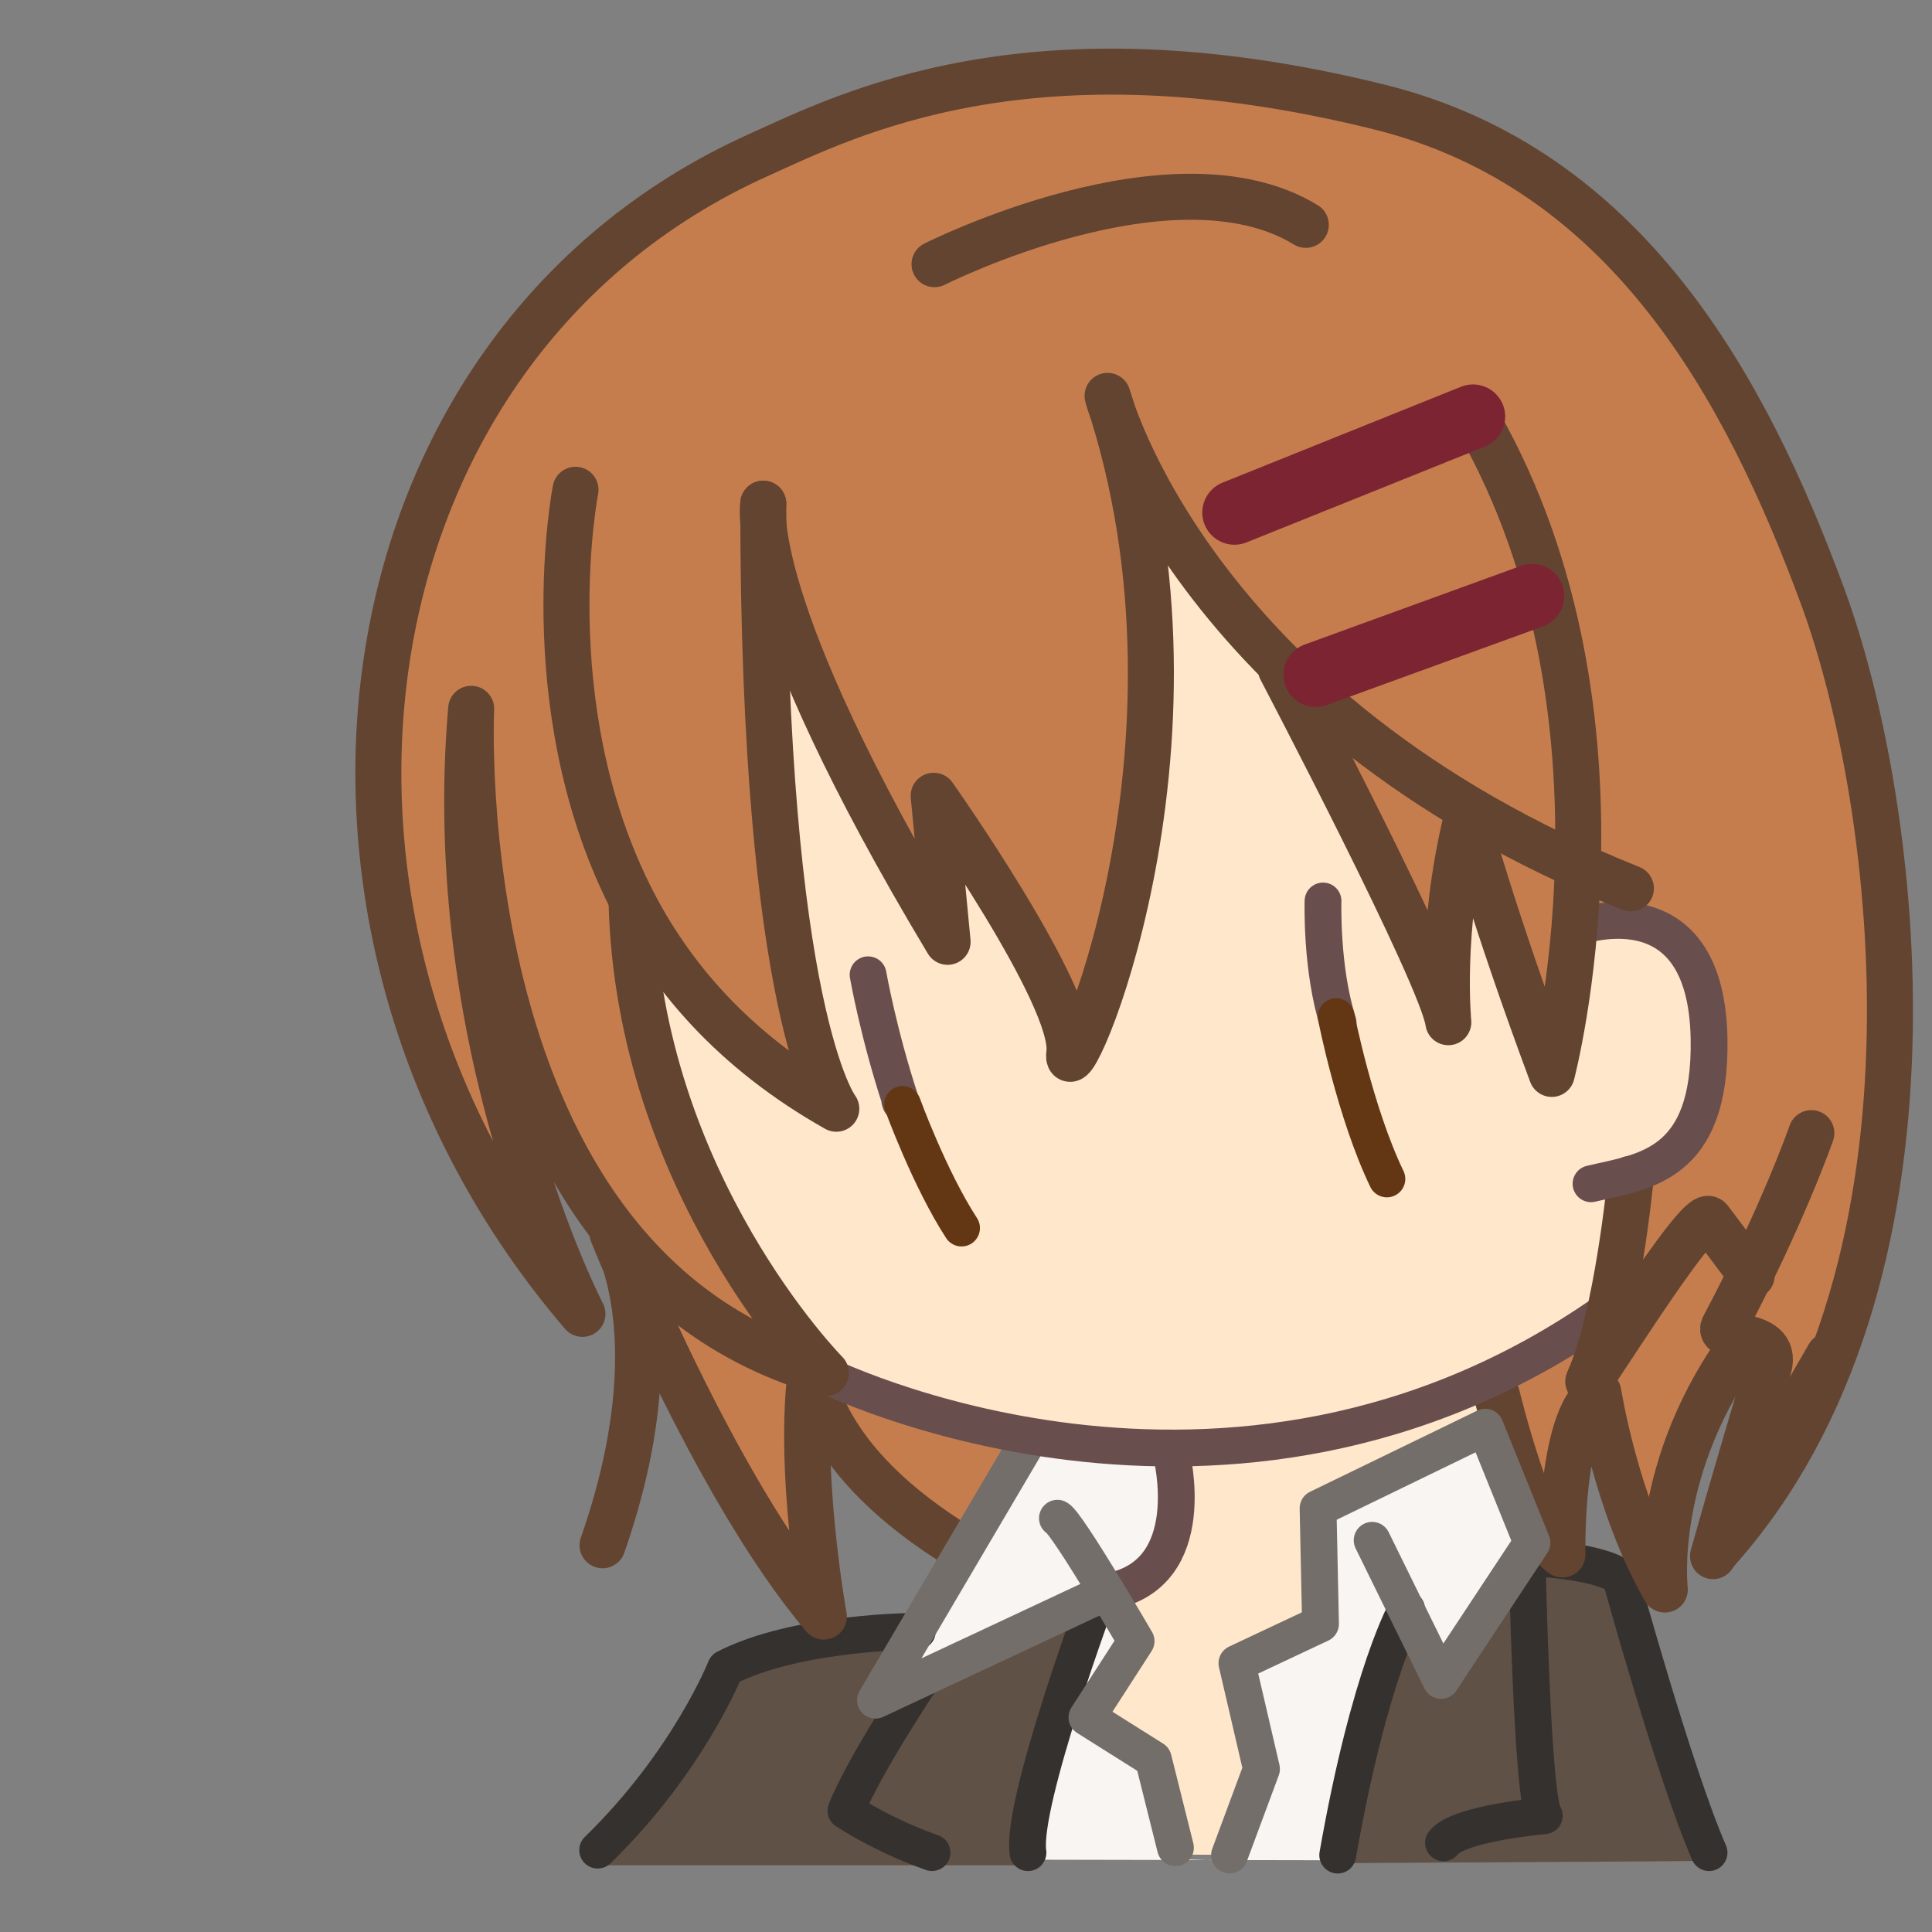 <?xml version="1.0" encoding="UTF-8"?>
<svg
    width="210mm"
    height="210mm"
    version="1.1"
    viewBox="0 0 210 210"
    xmlns="http://www.w3.org/2000/svg">
  <rect x="0" y="0" width="210" height="210" fill="#808080" stroke="none"/>
  <g>
    <path d="m66.416 133.3-9.822-12.628 4.911 20.814s-73.9-109.91 59.401-134.94c0 0 73.198-8.653 82.085 83.488 0 0 9.121 43.732-17.306 80.214l4.443-23.62s-12.161 9.354-9.588 25.959l-8.185-21.749-1.403 20.112-62.441 3.742-20.346-22.451 0.935 23.62c-11.067-15.25-20.008-35.313-22.685-42.563z" fill="#c57d4e"/>
    <path d="m127.45 158.55s-30.402-1.403-36.482-8.419c0 0-24.555-25.023-23.386-52.151 0 0 19.177 25.959 23.386 22.217 0 0-11.225-32.039-7.016-64.779 0 0 1.871 22.685 18.007 46.772l0.468-14.266s15.903 24.789 14.733 27.829c0 0 15.435-40.692 3.508-71.328 0 0 10.056 22.685 20.112 30.87l16.604 35.313 1.637-21.749 9.822 28.063 1.403-17.072s18.943-1.637 15.435 14.266c0 0 2.105 11.225-12.161 15.435l2.572 2.339-2.339 11.693-12.395 7.016 4.443 20.346c-2.953-3.985 8.259 0.958 10.29 1.403l9.588 29.466-120.91-0.468 14.032-20.112s20.112-3.976 39.289-7.016c0 0 12.628-0.935 9.354-15.669z" fill="#ffe7cb"/>
    <path d="m111.55 155.28-12.862 23.152-20.346 2.572-13.33 21.047 120.67 0.234-9.588-30.87-9.354-2.572-4.911-13.564-19.177 8.887 0.702 12.628-9.822 4.443 3.274 11.693-2.806 9.354-6.314-0.234-3.04-11.225-6.548-3.742 5.145-8.887-3.04-4.677s10.056-0.468 7.717-15.435z" fill="#f9f5f2"/>
    <path d="m99.157 177.49-20.112 3.508-14.499 21.749h47.006l6.782-27.829-23.152 9.822z" fill="#605146"/>
    <path d="m152.94 175.86-7.717 26.66 40.692-0.234-9.354-31.805-10.758-1.871-8.653 13.798z" fill="#605146"/>
  </g>
  <g transform="translate(0,-87)">
    <g transform="translate(-1.323 46.964)">
      <g fill="none" stroke="#35312e" stroke-linecap="round" stroke-linejoin="round" stroke-width="4">
        <path d="m101.03 217.35s-13.096 0-20.847 4.009c0 0-4.009 10.156-13.898 19.778"/>
        <path d="m101.56 222.43s-6.415 9.622-8.285 14.433c0 0 4.009 2.673 9.354 4.544"/>
        <path d="m120.81 213.08s-8.553 22.985-7.751 28.331"/>
        <path d="m154.21 214.95s-4.009 6.949-7.484 26.727"/>
        <path d="m187.09 241.41c-3.742-8.553-9.622-29.934-9.622-29.934-2.405-1.871-10.156-2.138-10.156-2.138s0.535 26.46 1.871 28.063c0 0-9.354 0.802-10.958 2.94"/>
      </g>
    </g>
    <g transform="translate(-1.323 46.964)" fill="none" stroke="#634430" stroke-linecap="round" stroke-linejoin="round" stroke-width="5">
      <path d="m66.817 208c8.018-22.985 1.069-33.943 1.069-33.943s10.958 27.529 22.985 41.694c0 0-2.94-16.303-1.336-27.261 0 0 0 9.354 14.967 18.976"/>
      <path d="m164.04 191.73s3.642 15.134 7.116 17.272c0 0-0.367-14.366 3.909-17.573 0 0 1.871 12.027 7.216 21.382 0 0-1.604-13.363 8.82-27.261"/>
    </g>
    <g transform="translate(-1.323 46.964)" fill="none" stroke-linecap="round" stroke-linejoin="round">
      <path d="m128.65 198.11s3.307 12.898-6.615 14.883" stroke="#694e4e" stroke-width="4"/>
      <g stroke="#736e6a" stroke-width="4">
        <path d="m113.32 196.24-16.838 28.598 25.123-11.76"/>
        <path d="m116.26 205.06c1.069 0.535 8.553 13.363 8.553 13.363l-5.345 8.285 7.216 4.544 2.405 9.622"/>
        <path d="m150.47 207.46 7.484 15.234 9.889-14.967-5.078-12.562-18.174 8.82 0.267 12.562-9.087 4.276 2.673 11.493-3.474 9.354"/>
      </g>
      <path d="m90.604 189.29s44.099 22.183 85.259-6.682" stroke="#694e4e" stroke-width="4"/>
      <g transform="translate(.529)" stroke="#634430" stroke-width="5">
        <path d="m178.03 168.17s-1.444 15.089-4.536 21.858c-1.125 2.463 11.962-18.971 13.118-17.433l4.582 6.093"/>
        <path d="m197.68 163.2s-3.111 8.963-9.514 21.029c-0.947 1.784 6.98 0.079 4.544 5.345 0 0-3.388 11.243-5.715 19.609l12.576-21.793"/>
      </g>
      <path d="m172.39 140.91s14.385-5.55 14.7 12.027c0.25 13.974-7.216 14.433-12.829 15.769" stroke="#694e4e" stroke-width="4"/>
    </g>
    <g transform="translate(-1.323 46.964)" fill="none" stroke-linecap="round" stroke-linejoin="round">
      <path d="m69.971 138.07c0.756 30.616 21.121 51.202 21.121 51.202-41.533-11.654-38.554-72.193-38.554-72.193-3.171 36.568 12.095 65.768 12.095 65.768-35.952-41.958-27.241-105.09 19.135-125.96 9.6-4.321 29.526-14.652 67.515-5.209 26.912 6.689 39.825 30.609 48.146 53.165 8.321 22.556 14.883 74.414-11.576 103.85" stroke="#634430" stroke-width="5"/>
      <g stroke="#634430" stroke-width="5">
        <path d="m63.878 93.271s-4.525 23.107 5.826 44.002c4.371 8.823 11.368 16.985 22.522 23.278 0 0-7.938-10.205-7.938-65.768"/>
        <path d="m84.289 94.783s-2.113 10.716 20.033 47.625l-1.512-15.875s15.497 21.923 14.741 27.97 17.077-32.867 4.158-71.437c0 0 8.93 34.349 56.885 53.531"/>
        <path d="m140.56 112.78s17.529 33.404 18.19 38.365c0 0-0.992-9.922 1.984-22.159 0 0 2.977 10.914 9.26 27.781 0 0 10.253-38.695-7.938-70.776"/>
      </g>
      <path d="m102.9 68.752s25.925-13.096 40.358-4.276" stroke="#634430" stroke-width="5"/>
      <g stroke="#7c2431" stroke-width="7">
        <path d="m161.43 85.323-25.925 10.424"/>
        <path d="m167.85 104.83-23.52 8.553"/>
      </g>
    </g>
    <g transform="translate(-1.323 46.964)" fill="none" stroke-linecap="round" stroke-linejoin="round" stroke-width="4">
      <path d="m95.682 145.99s1.113 6.372 3.524 13.702c0.251 0.764-0.285-0.599-5e-3 0.18" stroke="#694e4e"/>
      <path d="m99.424 160.09s2.94 8.085 6.415 13.43" stroke="#633713"/>
    </g>
    <g transform="translate(-1.323 46.964)" fill="none" stroke-linecap="round" stroke-linejoin="round" stroke-width="4">
      <path d="m145.13 137.97s-0.234 7.35 1.637 13.23" stroke="#694e4e"/>
      <path d="m146.56 150.54s2.038 10.424 5.512 17.64" stroke="#633713"/>
    </g>
  </g>
</svg>
